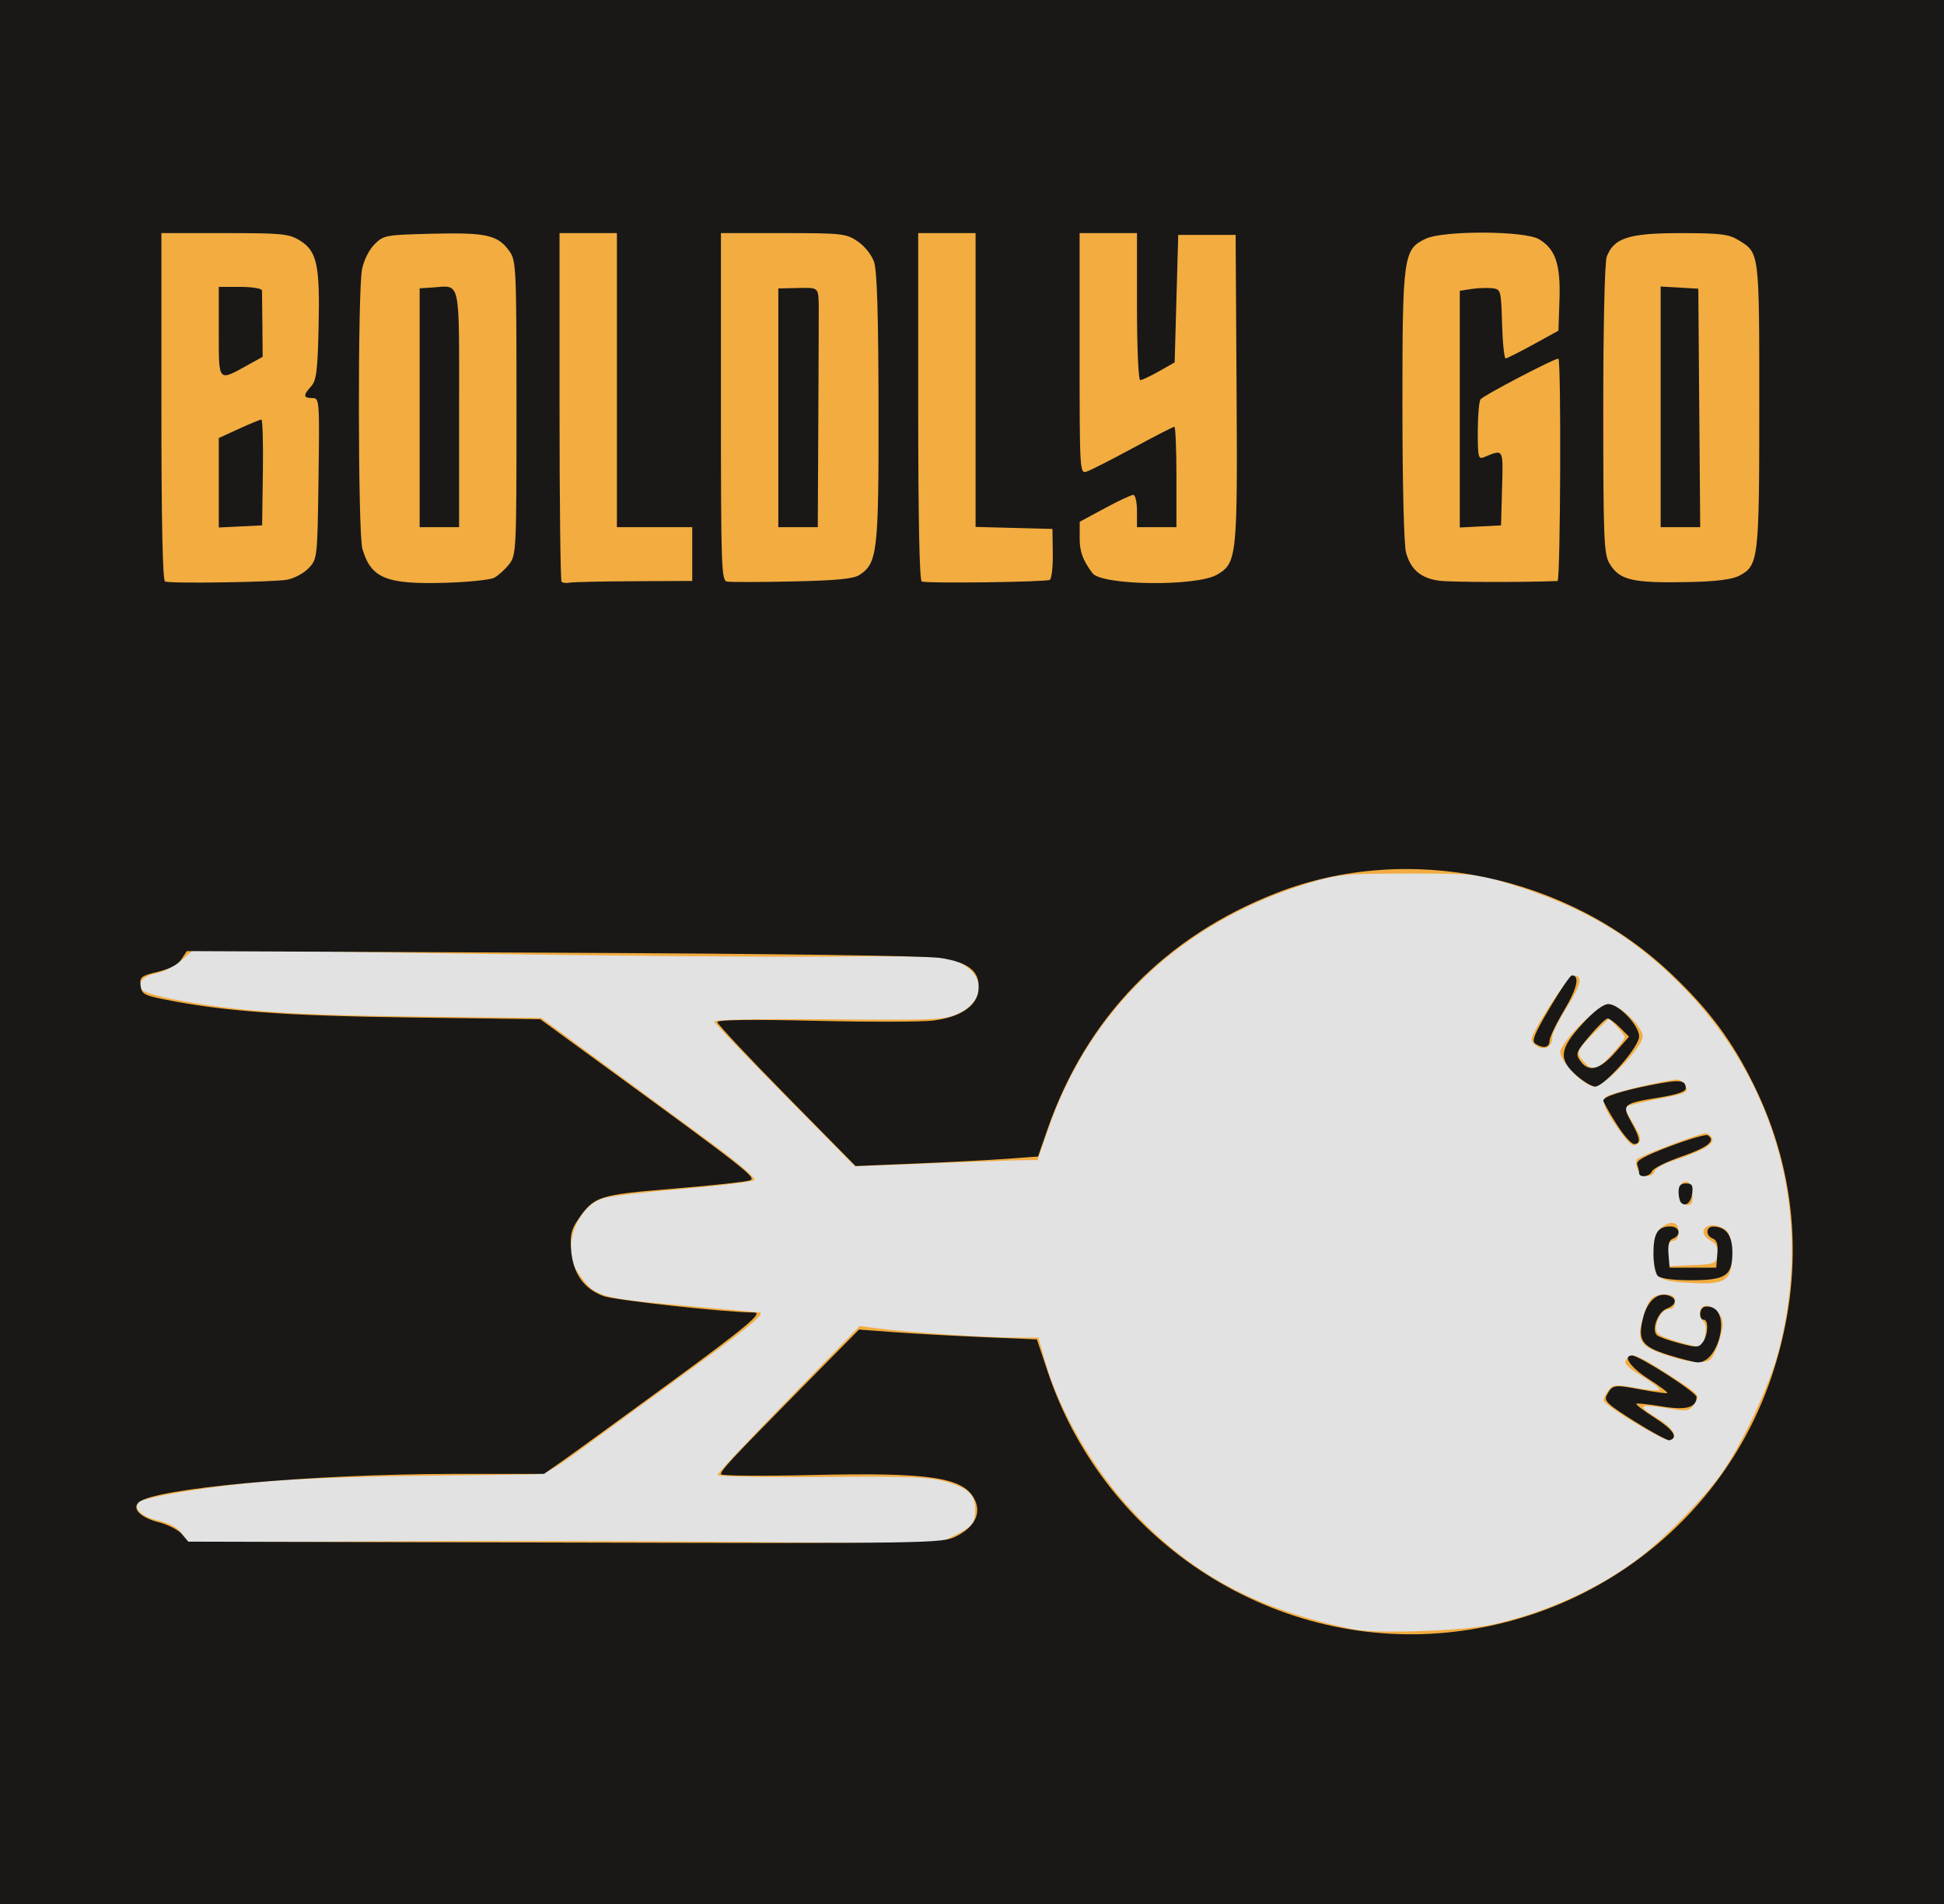 <?xml version="1.0" encoding="UTF-8" standalone="no"?>
<!-- Created with Inkscape (http://www.inkscape.org/) -->

<svg
   xmlns:dc="http://purl.org/dc/elements/1.1/"
   xmlns:cc="http://creativecommons.org/ns#"
   xmlns:rdf="http://www.w3.org/1999/02/22-rdf-syntax-ns#"
   xmlns:svg="http://www.w3.org/2000/svg"
   xmlns="http://www.w3.org/2000/svg"
   xmlns:sodipodi="http://sodipodi.sourceforge.net/DTD/sodipodi-0.dtd"
   xmlns:inkscape="http://www.inkscape.org/namespaces/inkscape"
   version="1.1"
   width="542"
   height="531"
   id="svg3381"
   inkscape:version="0.48.5 r10040"
   sodipodi:docname="star_trek_24.svg">
  <sodipodi:namedview
     pagecolor="#ffffff"
     bordercolor="#666666"
     borderopacity="1"
     objecttolerance="10"
     gridtolerance="10"
     guidetolerance="10"
     inkscape:pageopacity="0"
     inkscape:pageshadow="2"
     inkscape:window-width="640"
     inkscape:window-height="480"
     id="namedview9"
     showgrid="false"
     inkscape:zoom="0.44444444"
     inkscape:cx="271"
     inkscape:cy="264.375"
     inkscape:window-x="0"
     inkscape:window-y="0"
     inkscape:window-maximized="0"
     inkscape:current-layer="svg3381" />
  <defs
     id="defs3385" />
  <g
     id="g3391">
    <path
       d="M 0,265.5 0,0 271,0 542,0 542,265.5 542,531 271,531 0,531 0,265.5 z"
       id="path3397"
       style="fill:#e2e2e2"
       inkscape:connector-curvature="0" />
    <path
       d="M 0,265.5 0,0 271,0 542,0 542,265.5 542,531 271,531 0,531 0,265.5 z m 415.522,187.612 c 14.824,-3.06 30.953,-10.385 41.978,-19.067 7.034,-5.539 17.581,-16.356 22.116,-22.683 5.896,-8.226 13.787,-25.045 16.313,-34.766 9.736,-37.482 -0.359,-74.993 -27.503,-102.198 -13.662,-13.692 -27.315,-21.681 -47.926,-28.042 -8.518,-2.629 -10.019,-2.776 -28,-2.754 -17.807,0.022 -19.559,0.195 -27.9,2.75 -35.106,10.752 -60.578,34.789 -72.217,68.148 l -3.14,9 -4.371,0.044 c -2.404,0.024 -13.85,0.416 -25.436,0.871 l -21.065,0.827 -19.435,-19.69 c -10.689,-10.83 -19.587,-20.115 -19.773,-20.635 -0.209,-0.584 12.01,-0.844 32,-0.681 30.631,0.25 32.549,0.159 36.333,-1.736 7.594,-3.802 7.051,-11.442 -1.03,-14.5 -3.274,-1.239 -9.361,-1.454 -34.964,-1.233 -17.05,0.147 -63.96,-0.24 -104.244,-0.859 l -73.244,-1.125 -3.389,2.975 c -1.864,1.636 -5.04,3.285 -7.058,3.664 -3.8,0.713 -5.593,2.95 -3.801,4.742 0.566,0.566 4.338,1.669 8.383,2.451 17.282,3.342 32.842,4.458 67.555,4.849 l 35.201,0.396 17.799,13.103 c 9.789,7.207 23.353,17.187 30.141,22.178 6.788,4.991 11.963,9.453 11.5,9.915 -0.463,0.462 -9.392,1.562 -19.842,2.444 -10.45,0.882 -20.467,2.067 -22.261,2.634 -7.722,2.439 -11.683,14.066 -7.078,20.776 4.627,6.742 5.513,7.021 28.896,9.109 11.794,1.053 21.555,1.93 21.693,1.949 1.672,0.231 -2.347,3.637 -16,13.559 -8.938,6.495 -19.4,14.115 -23.25,16.934 -21.836,15.987 -19.158,14.524 -26.938,14.717 -3.884,0.097 -17.412,0.268 -30.062,0.38 -12.65,0.112 -30.147,0.724 -38.883,1.36 -15.341,1.116 -36.29,4.428 -37.9,5.99 -1.737,1.687 0.699,3.995 5.409,5.125 3.351,0.804 5.503,2.001 6.595,3.667 l 1.621,2.474 50.079,-0.335 C 129.964,429.651 177.025,429.716 207,429.98 l 54.5,0.48 5,-2.48 c 4.264,-2.115 5.046,-2.952 5.31,-5.684 0.486,-5.021 -1.249,-7.072 -7.584,-8.969 -4.937,-1.478 -9.758,-1.68 -34.976,-1.467 -16.087,0.136 -29.232,-0.115 -29.21,-0.556 0.022,-0.442 8.954,-9.968 19.848,-21.168 l 19.808,-20.365 4.902,0.647 c 8.194,1.082 29.445,2.536 37.414,2.56 l 7.512,0.023 1.921,6.75 c 3.917,13.759 13.344,29.929 24.234,41.568 16.768,17.919 34.694,27.501 61.819,33.042 6.145,1.255 29.628,0.485 38.022,-1.248 z m 40.26,-56.373 c -4.795,-2.881 -8.718,-5.689 -8.718,-6.239 2.1e-4,-0.55 0.618,-1.815 1.374,-2.811 1.239,-1.634 1.98,-1.701 7.572,-0.687 3.409,0.618 6.426,0.897 6.704,0.619 0.278,-0.278 -1.794,-1.92 -4.604,-3.649 -5.397,-3.321 -5.894,-4.075 -3.82,-5.796 0.964,-0.8 3.619,0.428 10.53,4.867 9.131,5.865 9.223,5.964 7.701,8.287 -1.401,2.138 -1.97,2.28 -6.28,1.57 -9.474,-1.56 -10.252,-1.145 -4.467,2.384 4.824,2.942 6.338,5.532 3.727,6.372 -0.55,0.177 -4.923,-2.036 -9.719,-4.917 z m 9.453,-18.643 c -7.838,-2.529 -8.943,-3.995 -7.39,-9.801 1.605,-6.002 2.718,-7.295 6.279,-7.295 2.211,0 2.878,0.463 2.878,2 0,1.1 -0.62,2 -1.378,2 -1.841,0 -3.525,2.149 -3.854,4.918 -0.232,1.95 0.539,2.511 5.662,4.117 3.262,1.023 6.249,1.663 6.639,1.422 1.332,-0.823 2.045,-5.742 0.986,-6.802 -2.565,-2.565 -0.413,-5.989 2.445,-3.89 3.083,2.265 3.43,3.818 1.949,8.738 -0.81,2.691 -2.03,5.247 -2.711,5.679 -1.843,1.171 -5.609,0.815 -11.504,-1.087 z M 466,357.268 c -4.072,-0.749 -5,-2.184 -5,-7.735 0,-3.79 0.502,-5.677 1.829,-6.878 C 465.593,340.153 468,340.546 468,343.5 c 0,1.556 -0.567,2.5 -1.5,2.5 -1.051,0 -1.5,1.061 -1.5,3.546 l 0,3.546 6.75,-0.296 c 6.493,-0.284 6.762,-0.398 7.06,-2.978 0.218,-1.89 -0.299,-3.009 -1.75,-3.785 -4.322,-2.313 -1.374,-5.866 3.047,-3.671 2.005,0.995 2.443,2.054 2.699,6.523 0.424,7.399 -1.284,9.161 -8.711,8.98 C 471.018,357.789 467.375,357.521 466,357.268 z m 2.384,-22.71 c -0.881,-2.295 0.01,-5.058 1.63,-5.058 0.946,0 1.6,1.182 1.8,3.25 0.235,2.439 -0.085,3.25 -1.281,3.25 -0.877,0 -1.844,-0.649 -2.148,-1.442 z m -11.908,-8.634 c -0.362,-1.141 -0.386,-2.348 -0.052,-2.682 C 457.337,322.329 474,316 475.49,316 c 0.713,0 1.562,0.694 1.888,1.542 0.604,1.573 -3.041,3.569 -11.698,6.407 -2.101,0.689 -4.062,1.882 -4.357,2.652 -0.817,2.128 -4.102,1.67 -4.847,-0.676 z m -4.524,-10.101 c -4.475,-6.109 -5.542,-8.633 -4.211,-9.964 0.941,-0.941 16.557,-4.709 19.974,-4.819 0.668,-0.022 1.668,0.807 2.222,1.842 0.925,1.729 0.278,2.023 -7.965,3.624 -4.934,0.958 -8.972,1.985 -8.972,2.281 0,0.296 1.116,2.442 2.48,4.77 2.11,3.6 2.268,4.408 1.059,5.411 -1.153,0.957 -2.018,0.364 -4.588,-3.144 z m -13.249,-16.615 c -2.037,-2.086 -3.697,-4.673 -3.69,-5.75 C 435.03,290.647 445.674,280 448.466,280 451.404,280 458,286.246 458,289.027 458,291.931 447.33,303 444.53,303 c -1.169,0 -3.791,-1.706 -5.828,-3.792 z m 10.681,-5.211 c 1.989,-2.202 3.616,-4.31 3.616,-4.686 0,-0.375 -0.987,-1.733 -2.192,-3.016 l -2.192,-2.334 -4.308,4.228 c -4.803,4.713 -5.02,5.367 -2.653,7.982 2.406,2.658 3.689,2.297 7.729,-2.174 z m -20.644,-2.123 C 427.783,291.339 427,290.416 427,289.824 427,287.806 437.265,272 438.576,272 c 2.854,0 2.406,2.382 -1.654,8.792 -2.337,3.689 -4.205,7.465 -4.152,8.391 0.141,2.472 -1.939,3.861 -4.03,2.691 z"
       id="path3395"
       style="fill:#f2ac40"
       inkscape:connector-curvature="0" />
    <path
       d="M 0,265.5 0,0 271,0 542,0 542,265.5 542,531 271,531 0,531 0,265.5 z m 406.026,189.459 c 41.392,-5.084 75.79,-33.32 88.379,-72.548 8.766,-27.315 6.887,-54.864 -5.45,-79.911 -6.016,-12.215 -12.324,-20.721 -22.755,-30.687 C 436.984,243.901 392.59,234.715 355.941,248.999 324.777,261.146 302.873,283.762 292.019,315 l -2.606,7.5 -8.457,0.622 c -4.651,0.342 -16.098,0.94 -25.437,1.329 l -16.98,0.707 -19.27,-19.573 C 208.671,294.82 200,285.564 200,285.016 c 0,-0.653 9.386,-0.776 27.25,-0.356 14.988,0.352 29.815,0.319 32.95,-0.075 7.559,-0.95 12.196,-4.064 12.622,-8.476 0.496,-5.134 -2.608,-7.745 -10.678,-8.982 -4.027,-0.617 -46.71,-1.193 -108.351,-1.461 l -101.708,-0.443 -1.492,2.277 c -0.964,1.472 -3.298,2.711 -6.598,3.502 -4.655,1.117 -5.079,1.454 -4.8,3.822 0.273,2.318 0.962,2.73 6.407,3.827 16.652,3.355 33.659,4.609 68.967,5.082 l 36.068,0.484 14.59,10.642 c 43.442,31.686 45.851,33.57 43.865,34.304 -1.056,0.391 -10.622,1.427 -21.256,2.302 -21.071,1.735 -22.192,2.097 -26.674,8.628 -1.896,2.762 -2.262,4.373 -1.931,8.5 0.523,6.523 3.524,10.782 9.033,12.82 3.162,1.169 34.437,4.589 41.971,4.589 2.685,0 -1.897,3.833 -23.483,19.645 -13.338,9.77 -26.687,19.471 -29.666,21.559 l -5.416,3.796 -25.084,0.008 c -39.601,0.013 -84.047,4.054 -87.992,7.999 -1.805,1.805 0.683,4.214 5.66,5.477 2.562,0.651 5.466,2.135 6.453,3.298 l 1.795,2.115 105,0.256 c 102.453,0.25 105.097,0.209 109,-1.699 5.141,-2.514 7.136,-6.356 5.295,-10.197 -3.017,-6.295 -12.34,-7.716 -45.545,-6.938 -13.887,0.325 -25.25,0.227 -25.25,-0.219 0,-1.12 2.795,-4.121 21.87,-23.474 L 239.5,370.756 l 10,0.747 c 5.5,0.411 16.658,1.028 24.797,1.372 l 14.797,0.625 3.012,9 c 16.088,48.071 64.061,78.584 113.921,72.459 z m 49.722,-58.587 c -7.66,-4.811 -8.626,-5.731 -7.745,-7.379 1.529,-2.857 2.017,-2.935 9.522,-1.515 3.836,0.726 7.136,1.166 7.334,0.978 0.198,-0.188 -2.165,-1.956 -5.25,-3.93 C 454.563,381.299 452.266,378 455.065,378 457.003,378 473,388.286 473,389.532 c 0,3.006 -2.864,3.786 -9.729,2.648 -3.673,-0.609 -6.849,-0.936 -7.057,-0.727 -0.209,0.209 2.166,2.007 5.276,3.997 5.102,3.264 6.528,5.493 3.948,6.172 -0.516,0.136 -4.876,-2.227 -9.689,-5.25 z m 9.521,-18.496 c -7.596,-2.361 -8.757,-4.055 -7.15,-10.435 1.21,-4.804 4.201,-7.3 7.317,-6.104 2.289,0.878 1.909,2.581 -0.805,3.613 -2.417,0.919 -4.209,5.792 -2.703,7.351 0.426,0.441 3.204,1.447 6.173,2.237 4.913,1.307 5.511,1.285 6.649,-0.242 C 476.243,372.291 476.414,368 475,368 c -1.25,0 -1.32,-2.684 -0.09,-3.444 0.5,-0.309 1.608,-0.294 2.462,0.033 5.186,1.99 1.519,15.619 -4.122,15.317 -0.963,-0.051 -4.554,-0.965 -7.981,-2.03 z M 462.2,355.8 c -0.66,-0.66 -1.2,-3.495 -1.2,-6.3 0,-5.593 1.195,-7.5 4.7,-7.5 2.604,0 3.142,2.463 0.739,3.385 -1.117,0.429 -1.472,1.667 -1.25,4.357 L 465.5,353.5 l 6.5,0 6.5,0 0.311,-3.758 c 0.222,-2.69 -0.133,-3.928 -1.25,-4.357 -2.127,-0.816 -1.981,-3.393 0.189,-3.353 3.477,0.063 5.25,2.486 5.25,7.173 0,6.578 -1.816,7.795 -11.629,7.795 -4.867,0 -8.439,-0.467 -9.171,-1.2 z m 6.487,-20.446 C 468.309,334.976 468,333.617 468,332.333 468,330.642 468.568,330 470.066,330 c 1.652,0 2.003,0.536 1.75,2.673 -0.317,2.674 -1.835,3.975 -3.129,2.681 z M 457,327.082 c 0,-0.505 -0.247,-1.561 -0.548,-2.347 -0.403,-1.049 2.015,-2.397 9.103,-5.077 5.308,-2.007 10.055,-3.399 10.548,-3.094 2.409,1.489 0.187,3.338 -7.029,5.849 -4.359,1.518 -8.17,3.395 -8.469,4.173 C 460.009,328.139 457,328.553 457,327.082 z m -6.423,-13.8 C 448.61,310.136 447,307.266 447,306.903 c 0,-1.068 4.949,-2.678 13.348,-4.343 8.062,-1.598 9.652,-1.446 9.652,0.927 0,0.927 -2.383,1.753 -7.382,2.559 -10.178,1.642 -10.545,1.96 -7.834,6.783 2.574,4.579 2.778,6.171 0.793,6.171 -0.783,0 -3.033,-2.573 -5,-5.719 z M 439.535,299.896 c -5.094,-4.473 -4.776,-7.377 1.566,-14.316 3.238,-3.543 5.905,-5.581 7.304,-5.581 2.948,0 8.596,5.945 8.595,9.048 C 456.999,291.943 447.272,303 444.725,303 c -0.91,0 -3.246,-1.397 -5.19,-3.104 z m 10.805,-6.447 3.839,-4.362 -2.544,-2.544 C 450.236,285.145 448.691,284 448.202,284 c -0.489,0 -2.733,2.187 -4.987,4.86 -3.831,4.543 -4,5 -2.6,7 2.275,3.248 5.433,2.465 9.725,-2.411 z m -22.252,-2.375 c -1.139,-0.721 -0.371,-2.654 3.969,-9.985 2.96,-5 5.747,-9.09 6.194,-9.09 2.292,0 1.496,3.577 -2.168,9.744 -2.245,3.78 -4.083,7.633 -4.083,8.564 0,1.844 -1.688,2.175 -3.913,0.767 z M 80.09,161.65 c 1.975,-0.374 4.675,-1.834 6,-3.244 2.378,-2.529 2.414,-2.863 2.713,-24.985 0.298,-22.047 0.269,-22.422 -1.75,-22.422 -2.511,0 -2.582,-0.76 -0.303,-3.273 1.462,-1.613 1.804,-4.338 2.081,-16.579 C 89.22,73.882 88.383,70.018 83.613,67.07 80.558,65.182 78.716,65 62.632,65 L 45,65 l 0,48.417 c 0,32.077 0.345,48.529 1.022,48.75 1.866,0.609 30.417,0.176 34.068,-0.517 z M 61,134.621 l 0,-12.474 5.621,-2.573 c 3.091,-1.415 5.904,-2.574 6.25,-2.574 0.346,-3.9e-4 0.535,6.637 0.42,14.75 L 73.081,146.5 67.041,146.798 61,147.095 61,134.621 z M 61,92.567 61,80 l 6,0 c 3.303,0 6.02,0.449 6.045,1 0.025,0.55 0.076,4.938 0.114,9.75 l 0.069,8.75 -3.864,2.142 C 60.684,106.452 61,106.794 61,92.567 z m 76.822,68.528 c 1.113,-0.596 2.958,-2.271 4.101,-3.724 2.027,-2.576 2.078,-3.646 2.078,-43.602 0,-39.178 -0.086,-41.081 -1.974,-43.733 -3.206,-4.502 -6.405,-5.23 -21.405,-4.866 -13.138,0.319 -13.667,0.416 -16.215,2.966 -1.527,1.529 -2.988,4.47 -3.476,7 -1.219,6.31 -1.136,73.615 0.096,77.864 2.395,8.26 6.624,10.001 23.123,9.519 6.407,-0.187 12.56,-0.828 13.672,-1.423 z M 117,113.704 l 0,-33.296 3.594,-0.242 C 128.544,79.631 128,77.141 128,114.067 L 128,147 l -5.5,0 -5.5,0 0,-33.296 z M 176.75,162.077 193,162 l 0,-7.5 0,-7.5 -10.5,0 -10.5,0 0,-41 0,-41 -8,0 -8,0 0,48.333 c 0,26.583 0.256,48.589 0.568,48.902 0.312,0.312 1.325,0.422 2.25,0.243 0.925,-0.179 8.994,-0.359 17.932,-0.402 z m 62.86,-1.741 c 5.038,-3.301 5.394,-6.417 5.333,-46.606 -0.04,-26.107 -0.413,-38.265 -1.25,-40.695 -0.682,-1.98 -2.65,-4.445 -4.591,-5.75 C 235.888,65.123 234.767,65 218.352,65 L 201,65 l 0,48.427 c 0,44.458 0.137,48.453 1.671,48.75 0.919,0.178 9.107,0.164 18.195,-0.031 12.294,-0.264 17.092,-0.727 18.744,-1.809 z M 217,113.718 l 0,-33.282 5.5,-0.125 c 5.775,-0.131 5.681,-0.215 5.771,5.189 0.018,1.1 -0.035,15.387 -0.119,31.75 L 228,147 l -5.5,0 -5.5,0 0,-33.282 z m 75.687,47.976 c 0.517,-0.319 0.895,-3.643 0.841,-7.387 L 293.43,147.5 282.715,147.216 272,146.932 272,105.966 272,65 l -8,0 -8,0 0,48.417 c 0,31.331 0.352,48.534 0.998,48.75 1.721,0.575 34.7,0.138 35.688,-0.473 z m 46.629,-1.441 c 5.557,-3.237 5.734,-4.926 5.445,-52.114 L 344.5,65.5 l -8,0 -8,0 -0.5,17.78 -0.5,17.78 -4.352,2.47 C 320.754,104.888 318.392,106 317.898,106 317.397,106 317,96.946 317,85.5 l 0,-20.5 -8,0 -8,0 0,33.567 c 0,32.615 0.054,33.55 1.915,32.96 1.053,-0.334 6.865,-3.29 12.916,-6.567 C 321.881,121.682 327.094,119 327.416,119 327.737,119 328,125.3 328,133 l 0,14 -5.5,0 -5.5,0 0,-4.5 c 0,-2.475 -0.465,-4.5 -1.034,-4.5 -0.569,0 -4.161,1.688 -7.983,3.75 l -6.949,3.75 -0.017,4.527 c -0.014,3.794 0.865,6.205 3.577,9.815 2.59,3.446 28.974,3.758 34.722,0.41 z M 434.25,162.029 C 435.079,161.997 435.311,100 434.482,100 c -1.267,0 -21.058,10.366 -21.717,11.375 -0.404,0.619 -0.742,4.661 -0.75,8.982 -0.014,7.094 0.155,7.787 1.735,7.137 5.526,-2.275 5.346,-2.584 5.036,8.63 L 418.5,146.5 l -5.75,0.3 -5.75,0.3 0,-33.005 0,-33.005 3.25,-0.502 c 1.788,-0.276 4.375,-0.372 5.75,-0.214 2.452,0.282 2.506,0.474 2.786,9.956 0.157,5.318 0.607,9.648 1,9.623 0.393,-0.026 3.864,-1.776 7.714,-3.89 l 7,-3.844 0.289,-8.626 c 0.332,-9.906 -1.109,-14.17 -5.71,-16.887 -4.023,-2.376 -26.67,-2.469 -31.601,-0.129 -6.219,2.951 -6.48,4.83 -6.473,46.693 0.003,21.735 0.422,38.728 1.006,40.83 1.325,4.769 4.146,7.153 9.275,7.837 3.168,0.423 22.921,0.477 32.964,0.091 z m 50.589,-1.446 C 490.312,157.753 490.5,156.173 490.5,113 c 0,-43.064 0.076,-42.458 -5.814,-46.05 -2.724,-1.661 -5.074,-1.943 -16.186,-1.943 -14.363,0 -18.539,1.334 -20.525,6.558 C 447.401,73.077 447,90.576 447,114.161 c 0,35.793 0.179,40.334 1.691,42.893 2.823,4.779 6.332,5.596 22.539,5.249 7.147,-0.153 11.691,-0.727 13.609,-1.719 z M 463,113.448 l 0,-33.552 5.25,0.302 5.25,0.302 0.263,33.25 0.263,33.25 -5.513,0 -5.513,0 0,-33.552 z"
       id="path3393"
       style="fill:#191817"
       inkscape:connector-curvature="0" />
  </g>
</svg>

